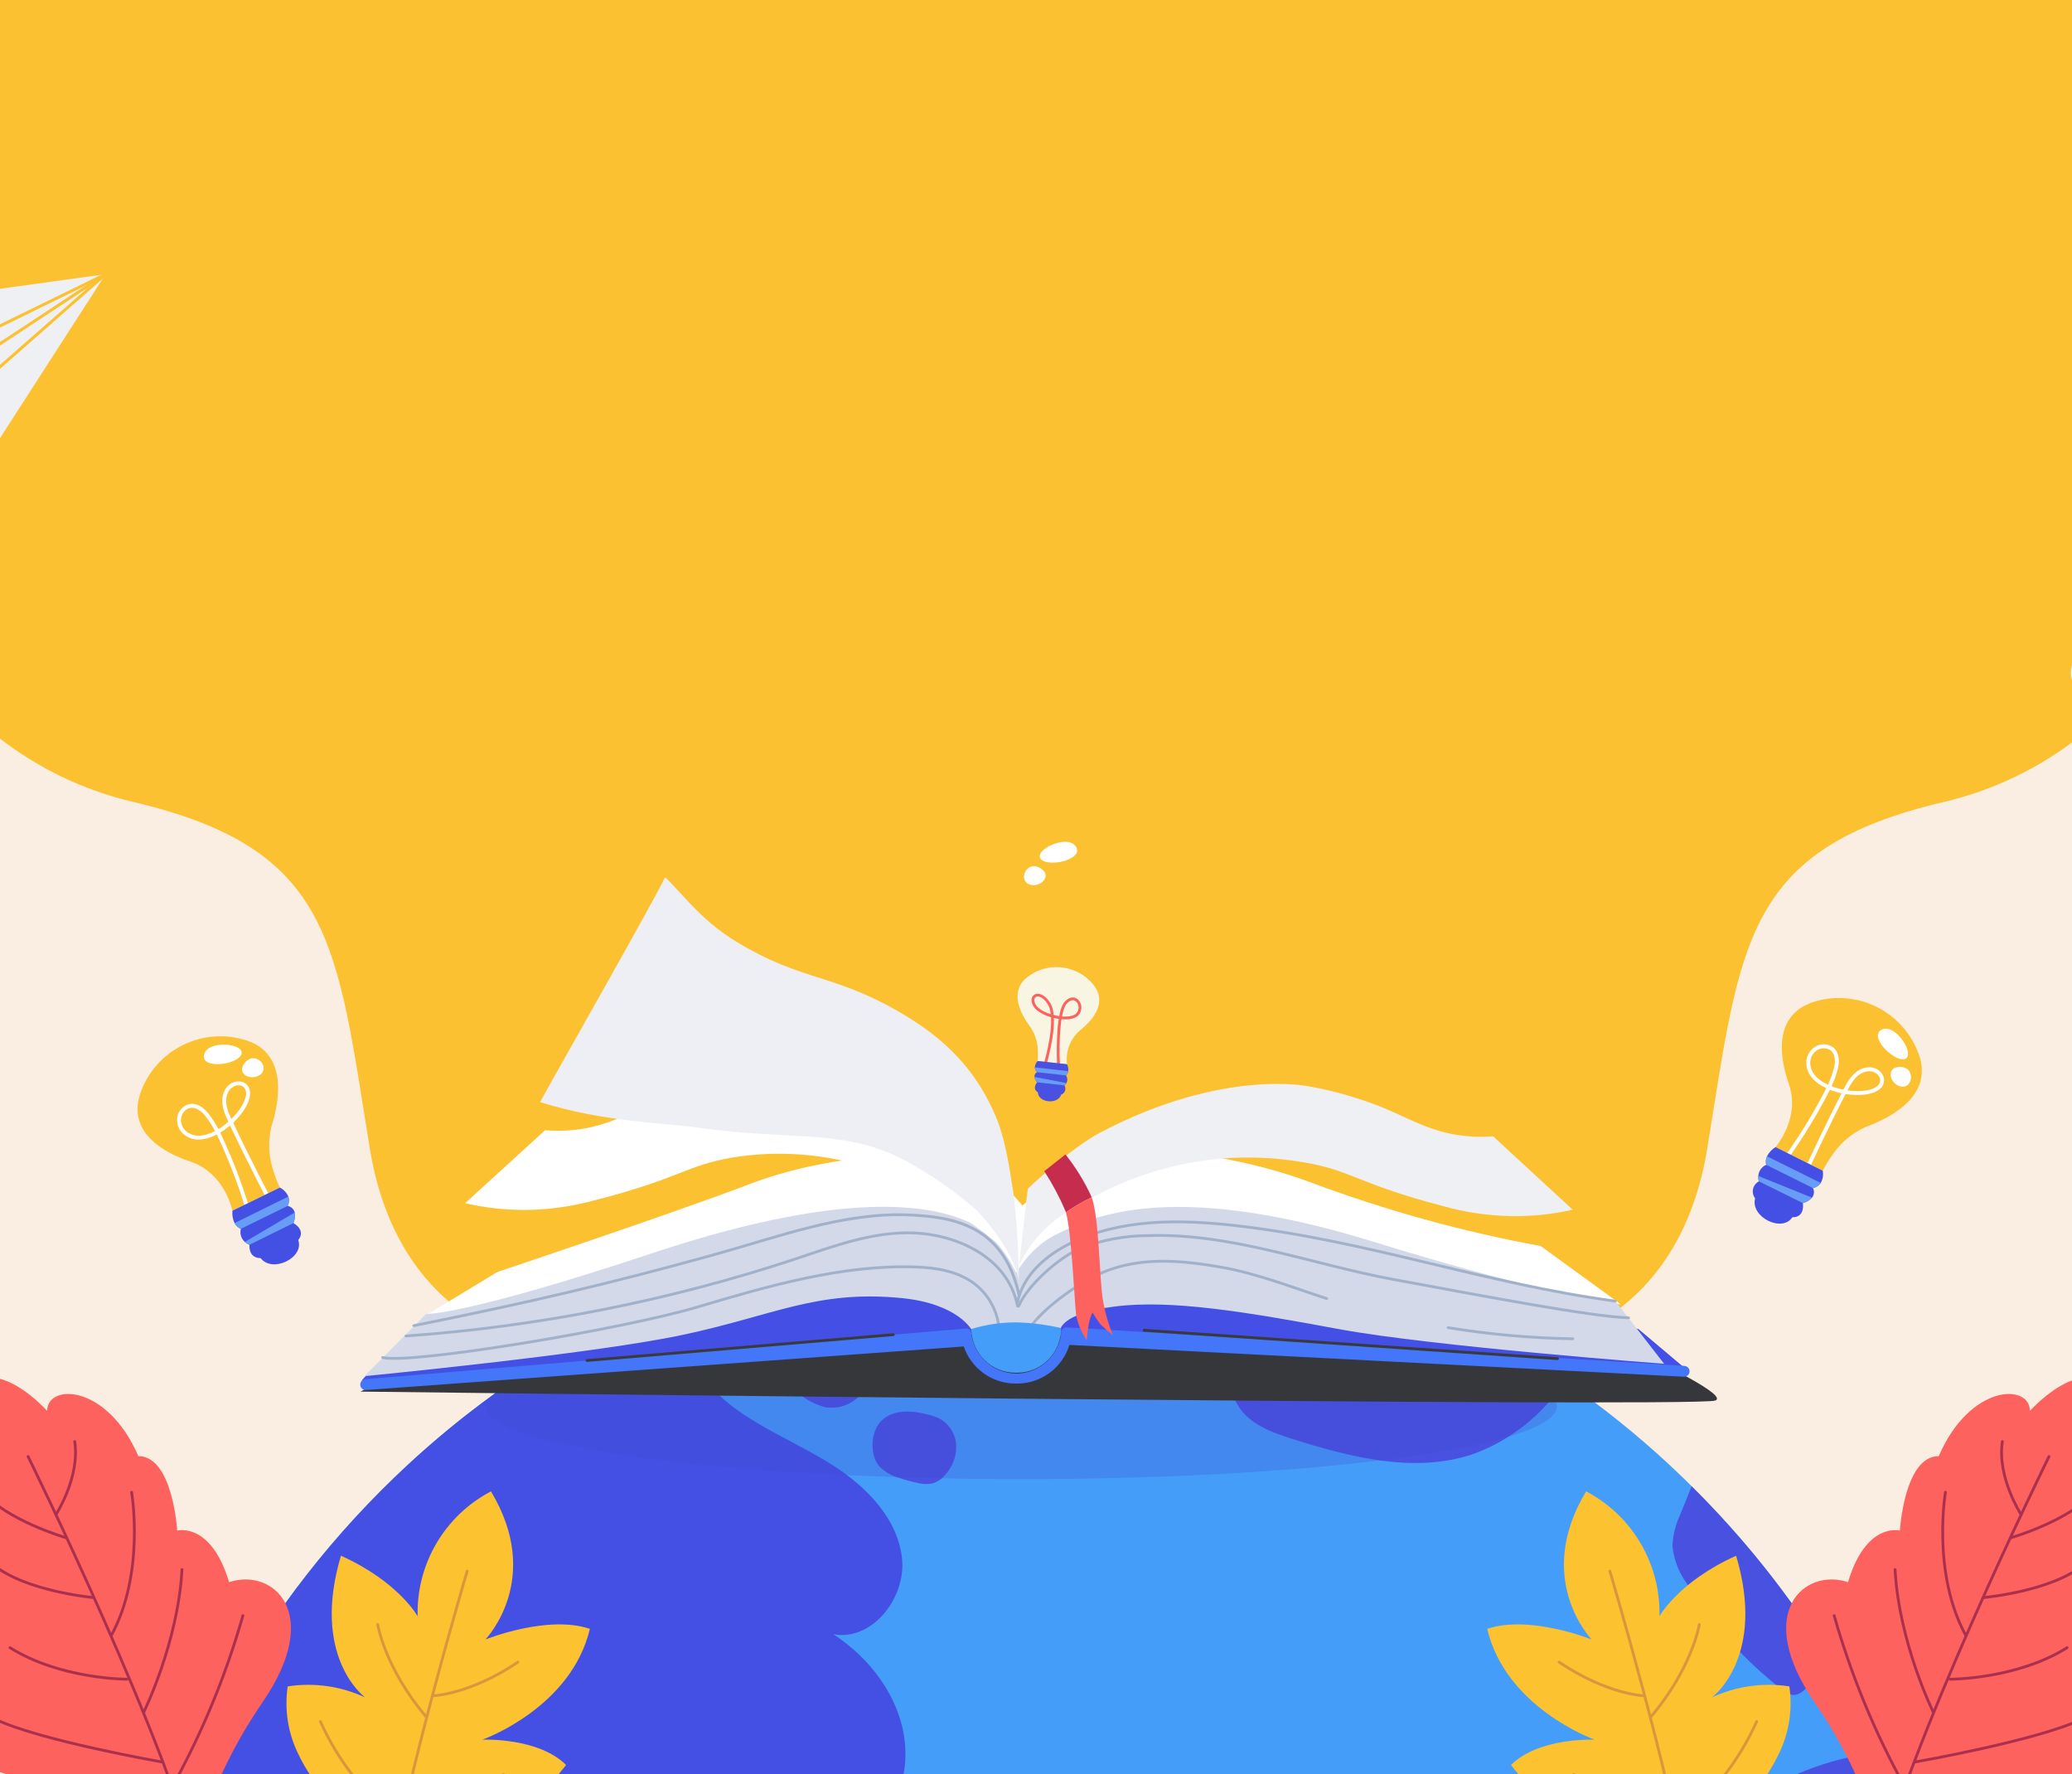 <?xml version="1.0" encoding="utf-8"?>
<!-- Generator: Adobe Illustrator 28.0.0, SVG Export Plug-In . SVG Version: 6.00 Build 0)  -->
<svg version="1.1" id="Calque_1" xmlns="http://www.w3.org/2000/svg" xmlns:xlink="http://www.w3.org/1999/xlink" x="0px" y="0px"
	 viewBox="0 0 744 637" style="enable-background:new 0 0 744 637;" xml:space="preserve">
<rect x="0" y="0" width="744" height="637" fill="#333333" stroke="none"/>
<style type="text/css">
	.st0{clip-path:url(#SVGID_00000140726629839827133650000006187693501042774188_);}
	.st1{fill:#F9EEE1;}
	.st2{fill:#FCC130;}
	.st3{clip-path:url(#SVGID_00000035494184435449464310000010652363647325043369_);fill:#449DF9;}
	.st4{clip-path:url(#SVGID_00000035494184435449464310000010652363647325043369_);fill:#689DF7;}
	.st5{clip-path:url(#SVGID_00000035494184435449464310000010652363647325043369_);fill:#4450E4;}
	.st6{clip-path:url(#SVGID_00000035494184435449464310000010652363647325043369_);fill:#4951E0;}
	.st7{fill:#FFFFFF;}
	.st8{fill:none;stroke:#EEC142;stroke-linecap:round;stroke-linejoin:round;}
	.st9{fill:#689DF7;}
	.st10{fill:#DE625E;}
	.st11{fill:#4951E0;}
	.st12{fill:#EFF0F4;}
	.st13{fill:#F3EBBE;}
	.st14{fill:#DA963C;}
	.st15{opacity:0.24;}
	.st16{fill:#3C46CB;}
	.st17{fill:#36373A;}
	.st18{fill:#4450E5;}
	.st19{fill:#D4D9E9;}
	.st20{fill:#4376F8;}
	.st21{fill:none;stroke:#A1B1C9;stroke-linecap:round;stroke-linejoin:round;}
	.st22{fill:#449DF9;}
	.st23{fill:#EEEFF4;}
	.st24{fill:#C62C4E;}
	.st25{fill:#FD625E;}
	.st26{fill:none;stroke:#393A3D;stroke-linecap:round;stroke-linejoin:round;}
	.st27{clip-path:url(#SVGID_00000026856943272975090860000004810212372409591962_);fill:#FDC230;}
	
		.st28{clip-path:url(#SVGID_00000026856943272975090860000004810212372409591962_);fill:none;stroke:#DA963C;stroke-linecap:round;stroke-linejoin:round;}
	.st29{clip-path:url(#SVGID_00000026856943272975090860000004810212372409591962_);fill:#FD625E;}
	
		.st30{clip-path:url(#SVGID_00000026856943272975090860000004810212372409591962_);fill:none;stroke:#AB304E;stroke-linecap:round;stroke-linejoin:round;}
	.st31{clip-path:url(#SVGID_00000049901957953038232610000013123899628942277546_);fill:#FDC230;}
	
		.st32{clip-path:url(#SVGID_00000049901957953038232610000013123899628942277546_);fill:none;stroke:#DA963C;stroke-linecap:round;stroke-linejoin:round;}
	.st33{clip-path:url(#SVGID_00000049901957953038232610000013123899628942277546_);fill:#FD625E;}
	
		.st34{clip-path:url(#SVGID_00000049901957953038232610000013123899628942277546_);fill:none;stroke:#AB304E;stroke-linecap:round;stroke-linejoin:round;}
	.st35{fill:#4450E4;}
	.st36{clip-path:url(#SVGID_00000139266926709589949750000014633551624333026736_);}
	.st37{clip-path:url(#SVGID_00000098209975199386587220000001215280694293362060_);}
	.st38{clip-path:url(#SVGID_00000111885101970095741790000001696205891678127286_);}
	.st39{clip-path:url(#SVGID_00000093148142528059916710000002312373064334585235_);}
	.st40{fill:#F8F5E2;}
	.st41{clip-path:url(#SVGID_00000119111516270128135330000015835872754292391063_);}
	.st42{clip-path:url(#SVGID_00000106825950756279264760000003039579142559075771_);}
	.st43{fill:none;stroke:#FC625E;stroke-linecap:round;stroke-linejoin:round;stroke-miterlimit:10;}
</style>
<g>
	<defs>
		<rect id="SVGID_1_" x="0" y="0" width="744" height="639"/>
	</defs>
	<clipPath id="SVGID_00000098186044742857476860000006961507621345455531_">
		<use xlink:href="#SVGID_1_"  style="overflow:visible;"/>
	</clipPath>
	<g style="clip-path:url(#SVGID_00000098186044742857476860000006961507621345455531_);">
		<rect id="Rectangle_132" x="-35.07" y="-214.34" class="st1" width="806.1" height="852.22"/>
		<g>
			<path id="Tracé_247" class="st2" d="M819.28-43.32H479.87v-0.12H271.63v0.12H-73.46c0,0,55.07,90.32,29.04,165.87
				c-24.18,70.17,20.02,148.42,92.11,165.31c72.09,16.89,73.09,50.66,85.1,124.43s76.09,73.77,76.09,73.77l88.86-12.27h150.35
				l88.85,12.27c0,0,64.08,0,76.09-73.77c12.02-73.77,13.02-107.54,85.1-124.43c72.09-16.89,116.29-95.14,92.11-165.31
				C764.21,47,819.28-43.32,819.28-43.32"/>
		</g>
		<g>
			<defs>
				<rect id="SVGID_00000071542611196910596620000010183403659322888107_" x="50.42" y="428.46" width="644.99" height="210.2"/>
			</defs>
			<clipPath id="SVGID_00000124141664026867574720000003042104462214578104_">
				<use xlink:href="#SVGID_00000071542611196910596620000010183403659322888107_"  style="overflow:visible;"/>
			</clipPath>
			<path id="Tracé_248" style="clip-path:url(#SVGID_00000124141664026867574720000003042104462214578104_);fill:#449DF9;" d="
				M679.07,638.43H66.8c0.9-2.07,1.81-4.13,2.73-6.2c0.46-1.03,0.94-2.05,1.43-3.07c0.27-0.61,0.56-1.2,0.85-1.79
				c0.46-1.01,0.95-2.02,1.44-3.01c0.21-0.45,0.43-0.88,0.64-1.32c0.62-1.25,1.25-2.51,1.88-3.75c0.75-1.48,1.51-2.95,2.29-4.41
				c0.17-0.31,0.32-0.63,0.49-0.94c0.61-1.14,1.21-2.27,1.85-3.4c17.29-31.7,39.65-60.35,66.19-84.81c2.39-2.22,4.83-4.4,7.29-6.55
				c1.24-1.07,2.48-2.13,3.71-3.19c1.24-1.06,2.5-2.11,3.77-3.14c2.36-1.94,4.75-3.85,7.17-5.72c3-2.34,6.05-4.6,9.09-6.82
				c3.05-2.22,6.14-4.37,9.25-6.46c6.22-4.19,12.53-8.14,18.95-11.85c8.57-4.99,17.28-9.56,26.14-13.71c1.5-0.7,2.99-1.39,4.5-2.07
				c79.62-35.66,170.01-38.73,251.85-8.55c12.3,4.49,24.31,9.74,35.97,15.71c29.34,14.91,56.29,34.14,79.95,57.03
				c11.59,11.2,22.37,23.22,32.24,35.97c2.31,2.99,4.56,6.01,6.76,9.06c12.11,16.75,22.64,34.59,31.45,53.29
				c0.43,0.9,0.85,1.81,1.28,2.73c0.9,1.94,1.77,3.89,2.62,5.85c0.18,0.37,0.34,0.75,0.5,1.12"/>
			<path id="Tracé_249" style="clip-path:url(#SVGID_00000124141664026867574720000003042104462214578104_);fill:#689DF7;" d="
				M69.53,632.22c-0.94,2.05-1.83,4.13-2.73,6.2l0,0C67.7,636.36,68.61,634.29,69.53,632.22"/>
			<path id="Tracé_250" style="clip-path:url(#SVGID_00000124141664026867574720000003042104462214578104_);fill:#4450E4;" d="
				M324.15,638.43H66.8c0.9-2.07,1.81-4.13,2.73-6.2c0.46-1.03,0.94-2.05,1.43-3.07c0.27-0.61,0.56-1.2,0.85-1.79
				c0.46-1.01,0.95-2.02,1.44-3.01c0.21-0.45,0.43-0.88,0.64-1.32c0.62-1.25,1.25-2.51,1.88-3.75c1.5-2.95,3.05-5.86,4.62-8.75
				c17.36-31.65,39.71-60.29,66.19-84.81c2.4-2.22,4.83-4.41,7.29-6.55c1.24-1.07,2.48-2.13,3.71-3.19c1.24-1.06,2.5-2.11,3.77-3.14
				c2.36-1.94,4.75-3.85,7.17-5.72c2.99-2.34,6.02-4.61,9.09-6.82c3.04-2.22,6.13-4.37,9.25-6.46
				c14.34-9.69,29.41-18.24,45.09-25.57c1.5-0.7,2.99-1.39,4.5-2.07c4.53,15.25,13.71,28.7,26.25,38.48
				c11.29,8.64,24.78,13.89,36.72,21.59c11.97,7.69,22.95,19.06,24.47,33.19s-10.71,29.83-24.68,27.2
				c13.05,8.49,23.39,22,25.53,37.43c0.66,4.77,0.46,9.63-0.59,14.33"/>
			<path id="Tracé_251" style="clip-path:url(#SVGID_00000124141664026867574720000003042104462214578104_);fill:#4951E0;" d="
				M561.85,495.8c-7.87,12.15-19.5,21.38-33.11,26.28c-20.87,6.95-43.65,1.12-64.62-5.48c-7.72-2.42-16.12-5.55-19.96-12.66
				c-6.02-11.03,1.97-26.18-4.79-36.8c-5.06-7.93-16.79-10.25-20.53-18.9c-1.04-2.59-1.41-5.4-1.09-8.17
				C469.5,446.99,518.88,466.09,561.85,495.8"/>
			<path id="Tracé_252" style="clip-path:url(#SVGID_00000124141664026867574720000003042104462214578104_);fill:#4951E0;" d="
				M274.9,483.55c-0.23,2.91,0.63,5.8,2.39,8.13c3.05,4.04,6.89,7.41,11.29,9.92c2.35,1.66,4.98,2.88,7.77,3.59
				c6.09,1,12.12-2.15,14.78-7.73c2.42-5.66,1.22-12.22-3.04-16.65c-1.61-1.59-3.47-2.92-5.49-3.93
				C295.43,473.12,276.51,472.12,274.9,483.55"/>
			<path id="Tracé_253" style="clip-path:url(#SVGID_00000124141664026867574720000003042104462214578104_);fill:#4951E0;" d="
				M315.86,526.55c1.97,1.93,4.41,3.32,7.07,4.04c2.14,0.72,4.32,1.31,6.53,1.77c1.75,0.48,3.59,0.54,5.37,0.19
				c1.72-0.54,3.26-1.55,4.43-2.93c2.73-2.88,4.2-6.74,4.08-10.71c-0.19-4-2.41-7.62-5.89-9.59c-1.38-0.66-2.82-1.17-4.31-1.51
				c-5.26-1.42-12.56-2.06-16.79,2.37C312.53,514.13,312.22,522.5,315.86,526.55"/>
			<path id="Tracé_254" style="clip-path:url(#SVGID_00000124141664026867574720000003042104462214578104_);fill:#4951E0;" d="
				M679.06,638.43h-37.21c8.21-3.88,16.88-6.69,25.8-8.35c2.31-0.4,4.68-0.81,7.03-1.35c0.43,0.9,0.85,1.81,1.28,2.73
				c0.9,1.94,1.77,3.89,2.62,5.85C678.75,637.69,678.9,638.06,679.06,638.43"/>
			<path id="Tracé_255" style="clip-path:url(#SVGID_00000124141664026867574720000003042104462214578104_);fill:#4951E0;" d="
				M655.86,594.23c-1.71,3.44-3.66,6.75-5.85,9.91c-1.53,2.21-3.71,4.6-6.36,4.32c-1.44-0.27-2.77-0.95-3.84-1.94
				c-13.63-10.6-25.25-23.58-34.3-38.3c-2.81-3.94-4.54-8.56-5-13.38c0.23-3.93,1.22-7.78,2.92-11.34l3.98-9.91
				C625.88,551.84,642.14,572.19,655.86,594.23"/>
		</g>
		<g>
			<path id="Tracé_256" class="st7" d="M779.92,262.79c-4.99-1.64-9.96-3.36-14.82-5.34c-2.53-1.03-5.03-2.13-7.46-3.36
				c-2.18-1.12-4.23-2.42-6.3-3.73c-2.13-1.14-4-2.71-5.48-4.61c-1.32-2.08-1.61-4.67-0.77-6.99c0.87-2.44,2.5-4.53,4.64-5.98
				c2.46-1.61,5.28-2.56,8.21-2.77c3.05-0.23,6.11-0.13,9.14,0.29c3.03,0.36,6.05,0.86,9.04,1.52c11.9,2.58,23.21,7.37,33.34,14.13
				c2.52,1.52,4.76,3.45,6.63,5.72c1.82,2.23,2.59,5.14,2.11,7.98c-0.7,2.52-2.5,4.58-4.9,5.61c-2.83,1.17-5.91,1.61-8.96,1.29
				c-3.3-0.16-6.6-0.49-9.88-0.9c-3.3-0.39-6.57-0.97-9.8-1.71c-1.58-0.37-3.14-0.79-4.69-1.27c-0.69-0.22-0.99,0.87-0.3,1.09
				c6.63,1.92,13.44,3.13,20.32,3.61c5.87,0.51,13.09,1.19,17.39-3.76c1.88-2.2,2.56-5.19,1.83-7.99c-0.81-2.91-2.5-5.5-4.84-7.4
				c-2.38-1.99-4.93-3.77-7.61-5.33c-2.69-1.64-5.45-3.15-8.3-4.52c-5.66-2.74-11.57-4.93-17.65-6.55
				c-3.05-0.81-6.13-1.47-9.24-1.98c-3.13-0.55-6.3-0.89-9.47-1.03c-3.19-0.19-6.38,0.24-9.4,1.25c-2.64,0.94-4.96,2.62-6.68,4.83
				c-1.68,2.08-2.53,4.71-2.4,7.39c0.26,2.5,1.52,4.79,3.5,6.35c2.01,1.58,4.13,3.02,6.35,4.29c2.23,1.36,4.55,2.57,6.94,3.63
				c5.17,2.32,10.48,4.33,15.9,6c1.13,0.36,2.27,0.7,3.41,1.04c0.21,0.06,0.42-0.06,0.48-0.27c0.06-0.21-0.06-0.42-0.27-0.48l0,0"/>
			<path id="Tracé_257" class="st7" d="M797.2,245.65c-1.65-5.24-3.57-10.4-5.74-15.45c-1.12-2.57-2.31-5.12-3.66-7.58
				c-1.23-2.24-2.65-4.35-4.07-6.46c-1.26-2.17-3.04-3.99-5.17-5.3c-2.35-1.15-5.08-1.24-7.49-0.24c-2.5,1.03-4.63,2.78-6.12,5.03
				c-1.63,2.57-2.59,5.51-2.78,8.55c-0.21,3.23-0.05,6.47,0.47,9.66c0.43,3.11,1.01,6.19,1.74,9.25c1.47,6.11,3.51,12.06,6.11,17.78
				c2.57,5.7,5.69,11.13,9.31,16.23c1.67,2.57,3.8,4.79,6.3,6.56c2.49,1.71,5.57,2.29,8.51,1.61c2.6-0.83,4.73-2.74,5.84-5.24
				c1.26-2.94,1.74-6.15,1.4-9.33c-0.2-3.42-0.63-6.85-1.12-10.24c-0.47-3.4-1.12-6.77-1.95-10.09c-0.41-1.61-0.88-3.2-1.4-4.78
				c-0.22-0.69-1.32-0.39-1.09,0.3c1.99,6.33,3.31,12.85,3.93,19.46c0.62,5.62,1.72,12.75-2.88,17.09
				c-2.02,1.85-4.86,2.49-7.48,1.69c-2.8-0.89-5.26-2.61-7.05-4.93c-1.89-2.31-3.61-4.75-5.15-7.31c-1.6-2.56-3.08-5.19-4.44-7.89
				c-2.72-5.4-4.93-11.04-6.61-16.84c-0.84-2.92-1.55-5.88-2.12-8.88c-0.6-3-1.02-6.03-1.25-9.09c-0.28-3.09,0-6.21,0.84-9.19
				c0.78-2.59,2.29-4.89,4.36-6.63c1.91-1.65,4.38-2.5,6.9-2.38c2.35,0.3,4.48,1.55,5.88,3.47c0.78,0.97,1.51,1.99,2.19,3.05
				c0.67,1.01,1.36,2.02,2.02,3.04c1.35,2.17,2.57,4.42,3.65,6.74c2.37,4.98,4.33,10.13,6.22,15.3c0.4,1.09,0.79,2.18,1.17,3.27
				C796.61,246.32,797.34,246.13,797.2,245.65"/>
			<path id="Tracé_258" class="st7" d="M790.7,260.99c4.42-4,8.6-8.25,12.54-12.73c1.96-2.21,3.79-4.53,5.48-6.95
				c0.82-1.19,1.55-2.44,2.32-3.66c0.9-1.37,1.7-2.8,2.4-4.28c0.66-1.39,1-2.92,1.01-4.46c-0.05-1.46-0.47-2.89-1.22-4.15
				c-1.42-2.28-3.57-4.01-6.1-4.9c-6.15-2.33-12.62,0.22-17.96,3.38c-2.74,1.63-5.41,3.41-8.02,5.23c-2.51,1.74-4.96,3.57-7.33,5.51
				c-4.67,3.77-8.92,8.05-12.66,12.75c-1.92,2.44-3.69,5-5.28,7.66c-1.39,2.33-2.78,4.69-3.96,7.14c-0.6,1.18-1.09,2.41-1.46,3.68
				c-0.32,1.21-0.43,2.47-0.33,3.72c0.03,2.78,1.06,5.45,2.91,7.52c2.12,1.62,4.78,2.35,7.43,2.04c1.39-0.04,2.77-0.23,4.12-0.57
				c1.67-0.46,3.28-1.1,4.8-1.91c3.11-1.6,6.09-3.48,9.03-5.37c2.96-1.89,5.82-3.94,8.56-6.14c1.33-1.07,2.61-2.19,3.86-3.36
				c0.53-0.5-0.27-1.29-0.79-0.8c-5.04,4.56-10.54,8.56-16.43,11.95c-2.8,1.89-5.85,3.39-9.05,4.46c-2.56,0.74-5.25,0.84-7.86,0.3
				c-1.15-0.22-2.21-0.76-3.05-1.57c-0.84-0.95-1.45-2.07-1.79-3.29c-0.8-2.37-0.84-4.94-0.11-7.34c0.94-2.51,2.12-4.92,3.54-7.2
				c1.39-2.42,2.83-4.82,4.44-7.11c3.38-4.76,7.29-9.12,11.65-13c4.43-3.9,9.14-7.46,14.11-10.65c5.17-3.38,11.01-7.23,17.47-6.83
				c5.03,0.31,10.85,3.94,10.45,9.61c-0.58,3.05-1.88,5.92-3.79,8.37c-1.43,2.33-3,4.57-4.7,6.7c-3.79,4.57-7.82,8.94-12.08,13.07
				c-0.9,0.9-1.79,1.78-2.69,2.65C789.78,260.8,790.32,261.34,790.7,260.99"/>
			<path id="Tracé_259" class="st7" d="M781.68,241.6c-2.71,0.2-5.02,2.06-5.8,4.67c-0.71,2.59,0.15,5.35,2.19,7.08
				c1.99,1.42,4.6,1.62,6.78,0.5c2.92-1.61,4.24-5.12,3.1-8.26c-1.07-2.5-3.56-4.08-6.27-3.98"/>
			<path id="Tracé_260" class="st7" d="M800.42,274.56c-1.76,0.13-3.26,1.34-3.77,3.03c-0.46,1.68,0.1,3.48,1.43,4.61
				c1.29,0.92,2.99,1.05,4.41,0.33c1.91-1.05,2.76-3.34,2.02-5.38C803.81,275.51,802.19,274.48,800.42,274.56"/>
			<path id="Tracé_261" class="st7" d="M765.76,211.27c-1.76,0.13-3.26,1.34-3.77,3.03c-0.46,1.68,0.1,3.48,1.43,4.61
				c1.29,0.92,2.99,1.05,4.41,0.33c1.91-1.05,2.76-3.34,2.02-5.38C769.15,212.23,767.52,211.2,765.76,211.27"/>
			<path id="Tracé_262" class="st8" d="M831.22,61.58l19.8,34.56l-47.18,4.04"/>
			<path id="Tracé_263" class="st9" d="M830.82,70.3c-4.81-0.22-8.52-4.31-8.3-9.12c0.22-4.81,4.3-8.54,9.11-8.31
				c4.81,0.22,8.52,4.31,8.3,9.12c0,0,0,0,0,0C839.7,66.8,835.63,70.52,830.82,70.3C830.82,70.3,830.82,70.3,830.82,70.3"/>
			<path id="Tracé_264" class="st10" d="M850.62,104.87c-4.81-0.22-8.52-4.31-8.3-9.12c0.22-4.81,4.3-8.54,9.11-8.31
				c4.81,0.22,8.52,4.31,8.3,9.12c0,0,0,0,0,0C859.5,101.37,855.42,105.09,850.62,104.87C850.62,104.87,850.62,104.87,850.62,104.87
				"/>
			<path id="Tracé_265" class="st11" d="M804.55,108.96c-4.81-0.22-8.52-4.31-8.3-9.12c0.22-4.81,4.3-8.54,9.11-8.31
				c4.81,0.22,8.52,4.31,8.3,9.12c0,0,0,0,0,0C813.43,105.46,809.36,109.18,804.55,108.96
				C804.55,108.96,804.55,108.96,804.55,108.96"/>
			<path id="Tracé_266" class="st8" d="M-58.16,35.95l-33.99-0.9l18.05-36.29"/>
			<path id="Tracé_267" class="st9" d="M-64.33,31.78c2.3-3.41,6.93-4.31,10.34-2.01c3.41,2.3,4.31,6.94,2.01,10.36
				c-2.3,3.41-6.93,4.31-10.34,2.01c0,0,0,0,0,0C-65.73,39.83-66.63,35.19-64.33,31.78C-64.33,31.78-64.33,31.78-64.33,31.78"/>
			<path id="Tracé_268" class="st10" d="M-98.33,30.87c2.3-3.42,6.93-4.32,10.34-2.02c3.41,2.3,4.31,6.94,2.01,10.35
				c-2.3,3.42-6.93,4.32-10.34,2.02C-99.72,38.92-100.62,34.29-98.33,30.87C-98.33,30.87-98.33,30.87-98.33,30.87"/>
			<path id="Tracé_269" class="st11" d="M-80.81-4.63c2.3-3.41,6.93-4.31,10.34-2.01c3.41,2.3,4.31,6.94,2.01,10.36
				c-2.3,3.41-6.93,4.31-10.34,2.01c0,0,0,0,0,0C-82.22,3.42-83.11-1.21-80.81-4.63C-80.81-4.62-80.81-4.62-80.81-4.63"/>
			<path id="Tracé_270" class="st12" d="M-68.18,113.08l106.1-14.64l-58.22,90.36l-4.16-49.26L-68.18,113.08z"/>
			<path id="Tracé_271" class="st2" d="M-35,134.03c-0.07-0.25,0.04-0.52,0.28-0.63l72.4-35.43c0.24-0.11,0.52-0.04,0.67,0.18
				c0.15,0.22,0.11,0.52-0.09,0.7l-61.8,54.17c-0.22,0.19-0.56,0.17-0.75-0.05c-0.19-0.22-0.17-0.56,0.05-0.75l58.8-51.54
				l-68.82,33.68c-0.26,0.13-0.58,0.02-0.71-0.24C-34.98,134.08-34.99,134.05-35,134.03"/>
			<path id="Tracé_272" class="st2" d="M-24.97,139.68c-0.07-0.23,0.02-0.47,0.22-0.6L37.62,98c0.25-0.16,0.58-0.09,0.74,0.16
				c0.16,0.25,0.09,0.58-0.16,0.74l0,0l-62.37,41.09c-0.24,0.16-0.57,0.09-0.73-0.15c-0.03-0.04-0.05-0.09-0.06-0.14"/>
			<path id="Tracé_273" class="st10" d="M-33.82,140.11c-0.08-0.28,0.08-0.58,0.36-0.66c0.07-0.02,0.15-0.03,0.22-0.02
				c1.4,0.2,2.82,0.45,4.23,0.76c0.29,0.06,0.47,0.35,0.41,0.63c-0.06,0.29-0.34,0.47-0.63,0.41c-1.39-0.3-2.79-0.55-4.16-0.74
				C-33.59,140.46-33.76,140.31-33.82,140.11"/>
			<path id="Tracé_274" class="st10" d="M-106.29,238.48c-0.24-0.8-0.47-1.6-0.67-2.4c-0.16-0.63-0.31-1.26-0.45-1.89
				c-0.06-0.29,0.12-0.57,0.4-0.63c0.26-0.08,0.53,0.06,0.61,0.32c0.01,0.03,0.02,0.06,0.02,0.09c0.14,0.62,0.28,1.24,0.45,1.86
				c0.52,2.06,1.17,4.09,1.94,6.07c0.12,0.25,0.02,0.54-0.23,0.66c-0.02,0.01-0.05,0.02-0.07,0.03c-0.27,0.11-0.58-0.03-0.69-0.3
				c0,0,0,0,0,0C-105.46,241.05-105.9,239.78-106.29,238.48 M-108.6,225.97c-0.01-0.04-0.02-0.08-0.02-0.11
				c-0.21-2.8-0.22-5.62-0.04-8.43c0.02-0.29,0.27-0.52,0.57-0.5c0.29,0.02,0.52,0.27,0.5,0.57c-0.18,2.76-0.17,5.52,0.04,8.28
				c0.03,0.29-0.19,0.55-0.48,0.58C-108.3,226.37-108.53,226.21-108.6,225.97 M-101.26,249.7c-0.1-0.28,0.05-0.58,0.33-0.68
				c0.24-0.08,0.5,0.01,0.63,0.23c1.46,2.33,3.19,4.47,5.18,6.36c0.2,0.21,0.19,0.55-0.02,0.75c-0.2,0.19-0.51,0.2-0.71,0.02
				c-2.05-1.96-3.84-4.17-5.34-6.57C-101.23,249.78-101.25,249.73-101.26,249.7 M-107.5,209.32c-0.02-0.09-0.02-0.18,0-0.27
				c0.59-2.75,1.38-5.46,2.38-8.09c0.1-0.27,0.41-0.41,0.69-0.31c0.27,0.1,0.41,0.41,0.31,0.69l0,0c-0.98,2.58-1.76,5.23-2.34,7.93
				c-0.06,0.29-0.34,0.47-0.63,0.41c-0.19-0.04-0.34-0.18-0.4-0.37 M-89.17,260.9c-0.08-0.28,0.08-0.58,0.36-0.66
				c0.13-0.04,0.26-0.03,0.38,0.03c2.47,1.19,5.09,2.06,7.78,2.59c0.29,0.06,0.47,0.35,0.41,0.63c-0.06,0.29-0.34,0.47-0.63,0.41
				c-2.77-0.55-5.47-1.45-8.02-2.68C-89.03,261.16-89.13,261.04-89.17,260.9 M-101.54,193.77c-0.04-0.14-0.02-0.29,0.05-0.42
				c0.61-1.05,1.27-2.09,1.95-3.09c0.9-1.32,1.88-2.59,2.91-3.81c0.19-0.22,0.53-0.24,0.75-0.04c0.21,0.19,0.24,0.51,0.06,0.73
				c-1.01,1.19-1.96,2.43-2.85,3.72c-0.67,0.97-1.31,1.99-1.91,3.02c-0.15,0.25-0.47,0.34-0.73,0.19c0,0,0,0,0,0
				C-101.42,194.01-101.51,193.9-101.54,193.77 M-72.48,264.95l-0.01-0.53l0.07-0.53l0.24,0.01c1.34,0.07,2.69,0.11,4.03,0.16
				s2.69,0.08,4.03,0.15c0.29,0.02,0.52,0.27,0.5,0.56c-0.02,0.29-0.27,0.52-0.56,0.5c-1.33-0.07-2.66-0.11-4-0.15
				c-1.33-0.04-2.72-0.09-4.07-0.16L-72.48,264.95z M-72.49,264.42L-72.49,264.42z M-90.8,181.11c-0.06-0.2,0-0.43,0.17-0.56
				c2.17-1.8,4.49-3.4,6.94-4.8c0.25-0.14,0.58-0.06,0.72,0.2c0.15,0.25,0.07,0.57-0.18,0.72c0,0-0.01,0.01-0.01,0.01
				c-2.39,1.36-4.66,2.93-6.79,4.69c-0.23,0.19-0.56,0.16-0.75-0.07c0,0,0,0,0,0C-90.74,181.24-90.78,181.18-90.8,181.11
				 M-56.4,266.03c-0.09-0.28,0.07-0.58,0.35-0.67c0.09-0.03,0.19-0.03,0.29-0.01c0.81,0.21,1.6,0.45,2.34,0.71
				c1.92,0.69,3.72,1.68,5.34,2.94c0.23,0.18,0.27,0.51,0.09,0.75s-0.51,0.27-0.75,0.09c-1.53-1.19-3.23-2.12-5.04-2.77
				c-0.71-0.25-1.47-0.48-2.25-0.67C-56.2,266.35-56.35,266.22-56.4,266.03 M-77.27,175.87v-0.02c-0.72-2.76-0.98-5.62-0.77-8.46
				c0.02-0.29,0.27-0.51,0.57-0.49c0.29,0.02,0.51,0.27,0.49,0.57c-0.2,2.73,0.05,5.47,0.74,8.11c0.08,0.28-0.08,0.58-0.37,0.66
				S-77.19,176.15-77.27,175.87 M-73.71,183.38c-0.09-0.28,0.07-0.58,0.35-0.67c0.22-0.07,0.45,0.01,0.59,0.2
				c0.24,0.33,0.49,0.65,0.76,0.96c1.49,1.76,3.29,3.23,5.31,4.34c0.26,0.14,0.35,0.47,0.21,0.72c-0.14,0.26-0.47,0.35-0.72,0.21
				l0,0c-2.13-1.17-4.04-2.73-5.61-4.59c-0.28-0.33-0.54-0.67-0.8-1.01C-73.66,183.49-73.69,183.44-73.71,183.38 M-76.35,172.9
				c-0.08-0.27,0.06-0.56,0.33-0.66c0.65-0.23,1.3-0.44,1.96-0.64c2.04-0.62,4.12-1.09,6.22-1.41c0.29-0.06,0.57,0.12,0.63,0.41
				c0.06,0.29-0.12,0.57-0.41,0.63c-0.02,0-0.04,0.01-0.06,0.01c-2.06,0.31-4.09,0.77-6.08,1.37c-0.64,0.2-1.28,0.41-1.91,0.63
				c-0.27,0.09-0.57-0.05-0.67-0.33L-76.35,172.9 M-76.12,159.48c-0.04-0.12-0.03-0.25,0.02-0.36l0.22-0.52
				c1.08-2.42,2.49-4.69,4.18-6.73c0.17-0.24,0.5-0.3,0.74-0.13c0.24,0.17,0.3,0.5,0.13,0.74c-0.02,0.02-0.03,0.05-0.05,0.07
				c-1.63,1.97-2.99,4.15-4.03,6.49l-0.22,0.5c-0.12,0.27-0.43,0.4-0.7,0.28c-0.14-0.06-0.25-0.18-0.3-0.33 M-59.56,191.34
				c-0.02-0.07-0.03-0.14-0.02-0.21c0.03-0.29,0.29-0.5,0.58-0.47c0,0,0,0,0,0c2.4,0.27,4.83,0.06,7.14-0.63
				c0.29-0.09,0.57-0.18,0.85-0.28c0.27-0.09,0.57,0.05,0.67,0.32v0.03c0.08,0.27-0.06,0.56-0.33,0.65c-0.3,0.11-0.6,0.21-0.9,0.3
				c-2.45,0.73-5.02,0.96-7.56,0.67C-59.33,191.69-59.5,191.55-59.56,191.34 M-59.95,170.46c-0.02-0.06-0.03-0.12-0.02-0.19
				c0.02-0.29,0.27-0.52,0.56-0.5l0.76,0.05c2.59,0.15,5.14,0.7,7.56,1.63c0.27,0.11,0.4,0.42,0.29,0.69
				c-0.11,0.27-0.42,0.4-0.69,0.29c-2.32-0.89-4.76-1.41-7.24-1.55l-0.74-0.05C-59.69,170.82-59.88,170.67-59.95,170.46
				 M-65.71,146.69c-0.07-0.22,0.01-0.45,0.2-0.59c2.3-1.65,4.78-3.04,7.39-4.12c0.27-0.11,0.58,0.02,0.69,0.29
				c0.11,0.27-0.02,0.58-0.29,0.7c-2.53,1.05-4.94,2.39-7.17,4c-0.24,0.17-0.57,0.12-0.74-0.12c0,0,0,0,0,0
				C-65.66,146.79-65.69,146.74-65.71,146.69 M-44.92,185.39c-0.04-0.13-0.03-0.26,0.03-0.38c0.99-2.47,0.78-5.27-0.57-7.56
				c-0.14-0.26-0.05-0.58,0.21-0.72c0.26-0.14,0.57-0.05,0.72,0.21c1.51,2.59,1.74,5.74,0.6,8.52c-0.12,0.27-0.44,0.38-0.7,0.26
				c0,0,0,0,0,0C-44.77,185.65-44.87,185.53-44.92,185.39 M-50.43,140.29c0-0.02,0-0.04-0.01-0.06c-0.05-0.29,0.14-0.57,0.43-0.62
				c2.77-0.5,5.58-0.76,8.4-0.77c0.29,0,0.53,0.24,0.53,0.53c0,0.29-0.23,0.53-0.52,0.53c0,0,0,0,0,0c-2.75,0.01-5.5,0.26-8.21,0.75
				C-50.09,140.71-50.35,140.55-50.43,140.29"/>
			<path id="Tracé_275" class="st10" d="M-43.31,280.53c-0.02-0.06-0.03-0.13-0.02-0.19c0.1-1.35-0.08-2.7-0.52-3.98
				c-0.1-0.28,0.05-0.58,0.33-0.68c0.28-0.1,0.58,0.05,0.68,0.33l0,0c0.49,1.41,0.68,2.91,0.58,4.4c-0.02,0.29-0.27,0.51-0.56,0.5
				C-43.06,280.9-43.25,280.74-43.31,280.53"/>
			<path id="Tracé_276" class="st13" d="M-22.63,324.74h-99.98c0,0,13.5-26.94,29.89-19.03c18.73-22.56,40.38-11.15,41.55,4.54
				C-36.54,298.98-22.63,324.74-22.63,324.74"/>
			<path id="Tracé_277" class="st13" d="M962.55,372.46h-92.86c0,0,0-20.55,26.77-10.85c4.46-35.85,48.49-31.53,39.58-2.6
				C949.63,348.53,962.55,372.46,962.55,372.46"/>
			<path id="Tracé_278" class="st14" d="M433.2,0.32H320.5c0,0,11.64-29.14,44.22-16.76c11.09-27.27,40.18-17.42,38.43,1.17
				C426.07-30.08,433.2,0.32,433.2,0.32"/>
			<g id="Groupe_76" class="st15">
				<g>
					<g id="Groupe_75">
						<path id="Tracé_279" class="st16" d="M559.01,504.93c0,14.4-86.08,26.07-192.26,26.07s-192.26-11.66-192.26-26.07
							c0-14.41,86.08-26.07,192.26-26.07S559.01,490.53,559.01,504.93"/>
					</g>
				</g>
			</g>
			<path id="Tracé_280" class="st17" d="M615.84,502.81c-7.87,2.57-486.35-3.23-486.35-3.23l83.74-45.56l318.18,5.95
				C531.42,459.97,625.41,499.68,615.84,502.81"/>
			<path id="Tracé_281" class="st18" d="M604.35,490.63l-16.07-13.55c0,0-98.55-13.72-129.42-16.91
				c-86.17-8.92-87.95,18.84-87.95,18.84l224.42,14.6L604.35,490.63z"/>
			<path id="Tracé_282" class="st18" d="M129.84,495.62l3.24-3.61c0,0,114.8-27.53,145.6-31.4c85.95-10.76,88.34,16.95,88.34,16.95
				l-224.05,19.41L129.84,495.62z"/>
			<path id="Tracé_283" class="st7" d="M152.72,472.31l25.94-15.7c0,0,62.27-20.78,90.54-31.53c28.02-10.66,59.15-11.77,73.88-8.75
				s25.35,18.17,25.35,18.17l0.1,28.03L152.72,472.31z"/>
			<path id="Tracé_284" class="st7" d="M581.94,468.2l-28.69-20.86c-28.19-5.19-55.87-12.85-82.73-22.9
				c-28.35-10.54-58.58-13.09-73.23-9.75c-14.66,3.34-31.73,19.53-31.73,19.53l0.41,28.83L581.94,468.2z"/>
			<path id="Tracé_285" class="st12" d="M395.11,406.57c44.6-23.44,75.45-16.47,75.45-16.47c8.99,1.64,17.78,4.2,26.25,7.63
				c10.23,4.29,18.16,9.35,31.06,10.24c2.76,0.19,5.53,0.18,8.28-0.03l28.57,26.35c-7.29,1.64-14.76,2.42-22.23,2.3
				c-8.11-0.17-16.16-1.35-23.97-3.51c-30.93-8.04-32.9-12.78-49.93-15.74c-22.36-3.88-52.44-2.85-84.69,17.32
				c-7.84,4.55-14.11,11.38-17.98,19.58c1.24-11.57,3.13-27.48,3.13-27.48S384.15,412.32,395.11,406.57"/>
			<path id="Tracé_286" class="st19" d="M348.94,478.06l20.4-0.91l-1.69-13.2c0,0-5.26-18.64-19.33-25.05
				c-10.56-4.81-39.23-13.9-114.05,10.97c-67.66,22.5-81.28,21.85-81.28,21.85l-22.1,22.31c0,0,80.13-7.72,113.41-14.64
				c33.03-6.86,48.67-16.43,79.47-13.38c20.29,2.02,25.14,11.46,25.14,11.46"/>
			<path id="Tracé_287" class="st19" d="M359.15,476.36l0.99-9.56c0,0,5.28-16.96,19.21-23.67c10.45-5.04,38.17-20.71,113.5,2.56
				c68.13,21.05,87.29,21.53,87.29,21.53l17.41,22.38c0,0-83.46-6.26-116.88-12.47c-33.17-6.16-60.27-10.69-80.5-8.08
				s-19.56,8.86-19.56,8.86"/>
			<path id="Tracé_288" class="st20" d="M604.77,490.35l-216.17-13.53c-1-0.07-3.36-0.17-5.13-0.22c-0.07-0.02-0.15-0.04-0.22-0.06
				c-1.01-0.15-1.95,0.54-2.1,1.56c0,0.03-0.01,0.06-0.01,0.08c-0.78,8.21-7.5,14.59-15.73,14.93h-0.6
				c-8.24-0.13-15.1-6.36-16.05-14.56c-0.12-1.01-1.04-1.73-2.05-1.6c-0.02,0-0.04,0-0.06,0.01c-0.02,0-0.05,0.01-0.07,0.02h-0.03
				l-215.47,18.17c-1.06,0.12-1.83,1.08-1.71,2.14c0.11,1.03,1.02,1.79,2.05,1.72l214.64-15.63c2.74,8.03,10.31,13.4,18.79,13.32
				h0.6c8.53-0.11,16.03-5.71,18.55-13.88l220.54,11.42c1.06,0.11,2.02-0.66,2.13-1.73c0.11-1.07-0.66-2.02-1.72-2.13
				c-0.05-0.01-0.1-0.01-0.15-0.01"/>
			<path id="Tracé_289" class="st21" d="M365.37,468.89c-3.52-17.91-22.3-25.63-36.99-26.26c-14.7-0.64-28.9,4.69-42.85,9.36
				c-45.27,14.96-92.22,24.24-139.77,27.63"/>
			<path id="Tracé_290" class="st21" d="M137.4,487.35c10.3,2.48,86.24-10.14,113.22-18.18c25.11-7.49,52.04-15.25,78.23-14.33
				c7.42,0.26,15.15,1.55,21.07,6.04c5.49,4.23,8.77,10.73,8.91,17.66"/>
			<path id="Tracé_291" class="st21" d="M365.77,468.9c3.26-7.63,14.6-17.56,22.23-20.8c7.75-2.98,15.99-4.52,24.3-4.52
				c29.96-1,58.62,10.32,88.11,15.75c33.35,6.15,70.84,13.32,84.34,13.76"/>
			<path id="Tracé_292" class="st21" d="M519.96,476.63c14.81,2.41,29.78,3.75,44.78,3.99"/>
			<path id="Tracé_293" class="st21" d="M368.12,479.64c3.13-7.21,14.37-15.38,21.1-19.43c15.11-9.11,31.03-8.49,49.26-5.29
				c12.99,2.28,25.35,7.2,37.9,11.26"/>
			<path id="Tracé_294" class="st21" d="M148.61,475.91c41.26-8.3,69.67-14.95,106.82-25.21c24.24-6.69,47.67-15.67,71.51-14.51
				c14.37,0.7,33.35,3.17,38.93,28.54"/>
			<path id="Tracé_295" class="st21" d="M365.37,467.43c1.97-9.63,10.23-16.79,19.05-21.11c18.09-8.87,39.24-8.61,59.25-6.33
				c47.84,5.45,88.6,20.69,136.32,27.11"/>
			<path id="Tracé_296" class="st22" d="M365.34,492.81h-0.53c-8.75,0.09-15.92-6.93-16.01-15.7c0,0,0,0,0,0
				c5.35-1.64,10.93-2.44,16.53-2.38c5.28,0.17,10.54,0.85,15.69,2.04C381.11,485.53,374.09,492.71,365.34,492.81"/>
			<path id="Tracé_297" class="st7" d="M347.48,421.17c-3.91-4.71-8.46-8.85-13.52-12.3c-37.09-26.24-72.53-20.6-72.53-20.6
				c-9,1.6-17.81,4.11-26.3,7.49c-10.26,4.24-18.21,9.25-31.12,10.07c-2.76,0.18-5.53,0.15-8.28-0.08l-28.71,26.19
				c7.28,1.69,14.74,2.5,22.22,2.42c8.11-0.12,16.17-1.26,23.99-3.38c30.97-7.87,32.96-12.61,50.03-15.47
				c16.44-2.63,33.27-1.3,49.1,3.86c13.06,4.65,25.32,11.3,36.34,19.72c5.96,4.26,11.65,8.9,17.02,13.89
				c-3.78-8.07-7.32-14.55-10.02-19.21c-2.4-4.42-5.15-8.64-8.23-12.61"/>
			<path id="Tracé_298" class="st23" d="M357.49,400.66c-6.05-14.14-15.33-25.58-31.25-35.37c-26.67-16.39-37.35-12.16-62.47-27.61
				c-12.46-7.67-19.51-17.8-24.95-22.74c-5.25,10.71-37.62,67.47-44.89,80.71c23.06,7.24,44.1,7.38,57.02,9.21
				c33.67,4.77,52.49,0.11,74.55,12.03c9.04,4.95,17.51,10.87,25.26,17.67c6.53,6.88,13.66,17.04,15.12,25.39
				c-0.09-10.74-0.78-21.47-2.06-32.13C362.27,417.82,360.83,408.47,357.49,400.66"/>
			<path id="Tracé_299" class="st24" d="M391.98,429.82c-0.03-0.07-0.05-0.15-0.07-0.22c-2.49-5.41-5.62-10.5-9.33-15.16
				l-7.61,6.01c2.93,4.54,5.48,9.33,7.61,14.3c0.06,0.16,0.11,0.34,0.17,0.52c0.58-0.43,1.14-0.84,1.64-1.19
				C386.84,432.53,389.38,431.11,391.98,429.82"/>
			<path id="Tracé_300" class="st25" d="M391.98,429.82c-2.6,1.29-5.14,2.71-7.59,4.26c-0.5,0.35-1.06,0.76-1.64,1.19
				c1.99,6.66,3.08,32.2,3.64,36.65c0.62,3.28,1.91,6.4,3.81,9.15c0,0,0.38-3.81,0.76-5.91c0.28-1.38,0.73-2.73,1.34-4
				c0.85,1.44,1.77,2.84,2.76,4.19c1.45,1.41,2.98,2.75,4.57,4c-1.75-4.29-2.99-8.77-3.71-13.35c-1.13-7.37-1.24-28.67-3.92-36.2"/>
			<line id="Ligne_5" class="st26" x1="410.86" y1="477.55" x2="559.26" y2="487.75"/>
			<line id="Ligne_6" class="st26" x1="320.76" y1="479.14" x2="210.79" y2="488.41"/>
		</g>
		<g>
			<defs>
				<rect id="SVGID_00000031178263463258656920000014203598768408641950_" x="-110.83" y="488.23" width="353.04" height="150.43"/>
			</defs>
			<clipPath id="SVGID_00000163787778883555770860000000317872897288875711_">
				<use xlink:href="#SVGID_00000031178263463258656920000014203598768408641950_"  style="overflow:visible;"/>
			</clipPath>
			<path id="Tracé_301" style="clip-path:url(#SVGID_00000163787778883555770860000000317872897288875711_);fill:#FDC230;" d="
				M-4.07,595.77c1.5,20.02-6.1,39.66-20.68,53.44c0,0-22.39,4.66-40.3-2.85c-6.5-2.56-12.05-7.07-15.89-12.91
				c5.01-6.1,11.71-10.58,19.26-12.87c-0.85,0.07-20.15,1.43-33.24-26.46c17.84-5.66,28.83-1.79,28.83-1.79
				c-10.59-11.25-13.86-27.56-8.42-42.03c28.72,8.87,27.9,33.13,27.97,33.73c0.27-0.53,8.93-17.82,20.93-22.96
				c11.33,20.93-1.49,44.95-1.88,45.68c0.47-0.45,11.98-11.52,23.44-10.95"/>
			
				<path id="Tracé_302" style="clip-path:url(#SVGID_00000163787778883555770860000000317872897288875711_);fill:none;stroke:#DA963C;stroke-linecap:round;stroke-linejoin:round;" d="
				M-64.06,572.58c0,0,27.09,57.54,45.8,86.7"/>
			
				<path id="Tracé_303" style="clip-path:url(#SVGID_00000163787778883555770860000000317872897288875711_);fill:none;stroke:#DA963C;stroke-linecap:round;stroke-linejoin:round;" d="
				M-73.28,602.02c0,0,10.1,8.19,28.89,10.78"/>
			
				<path id="Tracé_304" style="clip-path:url(#SVGID_00000163787778883555770860000000317872897288875711_);fill:none;stroke:#DA963C;stroke-linecap:round;stroke-linejoin:round;" d="
				M-46.88,606.64c0,0,7.76-7.54,11.93-24.03"/>
			
				<path id="Tracé_305" style="clip-path:url(#SVGID_00000163787778883555770860000000317872897288875711_);fill:none;stroke:#DA963C;stroke-linecap:round;stroke-linejoin:round;" d="
				M-66.8,634.76c11.84,5.27,24.81,7.51,37.74,6.52"/>
			
				<path id="Tracé_306" style="clip-path:url(#SVGID_00000163787778883555770860000000317872897288875711_);fill:none;stroke:#DA963C;stroke-linecap:round;stroke-linejoin:round;" d="
				M-32.58,633.95c6.73-6.98,12.34-14.96,16.61-23.67"/>
			<path id="Tracé_307" style="clip-path:url(#SVGID_00000163787778883555770860000000317872897288875711_);fill:#FD625E;" d="
				M-2.41,635.47c23.2,7.34,60.68,13.7,71.32,29.27c0.38,0.55,0.74,1.13,1.05,1.72c0,0,3.31-24.74,24.32-55.36
				c22.17-32.29,3.55-48.35-12.02-43.1c-6.51-21.78-18.63-18.52-18.63-18.52s-1.57-26.77-13.95-26.72
				c-11.22-25.99-32.76-26.17-32.73-16.25C8.9,498.06,1.15,494.07-4.67,494.5c-7.99,0.57-12.36,9.43-9.01,26.49
				c-10.88,4.49-6.36,22.82,0.09,29.74c-9.15-0.22-6.87,18.86,4.07,29.24c-11.38,3.01-0.18,21.57,6.27,26.02
				C-23.78,606.3-26.43,627.88-2.41,635.47"/>
			
				<path id="Tracé_308" style="clip-path:url(#SVGID_00000163787778883555770860000000317872897288875711_);fill:none;stroke:#AB304E;stroke-linecap:round;stroke-linejoin:round;" d="
				M10.08,522.89c0,0,52.08,105.67,62.64,154.22"/>
			
				<path id="Tracé_309" style="clip-path:url(#SVGID_00000163787778883555770860000000317872897288875711_);fill:none;stroke:#AB304E;stroke-linecap:round;stroke-linejoin:round;" d="
				M87.22,580c-6.1,21.43-14.63,42.09-25.42,61.58"/>
			
				<path id="Tracé_310" style="clip-path:url(#SVGID_00000163787778883555770860000000317872897288875711_);fill:none;stroke:#AB304E;stroke-linecap:round;stroke-linejoin:round;" d="
				M57.95,632.51c0,0-43.53-7.61-59.65-15.32"/>
			
				<path id="Tracé_311" style="clip-path:url(#SVGID_00000163787778883555770860000000317872897288875711_);fill:none;stroke:#AB304E;stroke-linecap:round;stroke-linejoin:round;" d="
				M51.58,614.74c0,0,12.32-24.88,13.77-51.27"/>
			
				<path id="Tracé_312" style="clip-path:url(#SVGID_00000163787778883555770860000000317872897288875711_);fill:none;stroke:#AB304E;stroke-linecap:round;stroke-linejoin:round;" d="
				M45.58,602.83c0,0-23.84,0.08-42-11.32"/>
			
				<path id="Tracé_313" style="clip-path:url(#SVGID_00000163787778883555770860000000317872897288875711_);fill:none;stroke:#AB304E;stroke-linecap:round;stroke-linejoin:round;" d="
				M47.26,535.72c0,0,4.98,28.99-7.33,51.48"/>
			
				<path id="Tracé_314" style="clip-path:url(#SVGID_00000163787778883555770860000000317872897288875711_);fill:none;stroke:#AB304E;stroke-linecap:round;stroke-linejoin:round;" d="
				M33.32,573.49c0,0-24.21-2.19-35.8-11.82"/>
			
				<path id="Tracé_315" style="clip-path:url(#SVGID_00000163787778883555770860000000317872897288875711_);fill:none;stroke:#AB304E;stroke-linecap:round;stroke-linejoin:round;" d="
				M23.71,552.04c0,0-21.6-6.25-30.33-16.85"/>
			
				<path id="Tracé_316" style="clip-path:url(#SVGID_00000163787778883555770860000000317872897288875711_);fill:none;stroke:#AB304E;stroke-linecap:round;stroke-linejoin:round;" d="
				M20.11,543.69c0,0,8.66-13.28,6.72-26.17"/>
			<path id="Tracé_317" style="clip-path:url(#SVGID_00000163787778883555770860000000317872897288875711_);fill:#FDC230;" d="
				M203.26,633.62c-14.82,19.32-37.55,30.92-61.87,31.57c0,0-24.03-13.93-34.15-35.23c-3.8-7.58-5.18-16.15-3.94-24.55
				c9.46-1.46,19.13-0.08,27.81,3.96c-0.83-0.62-19.38-15.03-8.68-50.87c20.7,9.34,27.53,21.74,27.53,21.74
				c-0.49-18.75,9.73-36.15,26.33-44.84c18.81,31.28-1.53,52.57-1.95,53.16c0.67-0.26,22.47-8.89,37.47-3.8
				c-6.66,28.11-37.65,39.44-38.59,39.78C174.02,624.51,193.37,623.82,203.26,633.62"/>
			
				<path id="Tracé_318" style="clip-path:url(#SVGID_00000163787778883555770860000000317872897288875711_);fill:none;stroke:#DA963C;stroke-linecap:round;stroke-linejoin:round;" d="
				M167.75,564.03c0,0-21.96,73.99-28.61,115.51"/>
			
				<path id="Tracé_319" style="clip-path:url(#SVGID_00000163787778883555770860000000317872897288875711_);fill:none;stroke:#DA963C;stroke-linecap:round;stroke-linejoin:round;" d="
				M135.63,583.2c0,0,2.51,15.59,17.41,33.15"/>
			
				<path id="Tracé_320" style="clip-path:url(#SVGID_00000163787778883555770860000000317872897288875711_);fill:none;stroke:#DA963C;stroke-linecap:round;stroke-linejoin:round;" d="
				M155.77,608.76c0,0,13.11-0.53,30.2-12.06"/>
			
				<path id="Tracé_321" style="clip-path:url(#SVGID_00000163787778883555770860000000317872897288875711_);fill:none;stroke:#DA963C;stroke-linecap:round;stroke-linejoin:round;" d="
				M115.05,618.04c6.45,14.36,16.37,26.9,28.86,36.47"/>
			
				<path id="Tracé_322" style="clip-path:url(#SVGID_00000163787778883555770860000000317872897288875711_);fill:none;stroke:#DA963C;stroke-linecap:round;stroke-linejoin:round;" d="
				M146.65,645.03c11.72-0.85,23.24-3.54,34.14-7.95"/>
		</g>
		<g>
			<defs>
				<rect id="SVGID_00000161615728723410084990000017529231166917956258_" x="503.61" y="488.23" width="353.04" height="150.43"/>
			</defs>
			<clipPath id="SVGID_00000070083610649854326180000000373007657610740121_">
				<use xlink:href="#SVGID_00000161615728723410084990000017529231166917956258_"  style="overflow:visible;"/>
			</clipPath>
			<path id="Tracé_323" style="clip-path:url(#SVGID_00000070083610649854326180000000373007657610740121_);fill:#FDC230;" d="
				M749.88,595.77c-1.5,20.02,6.1,39.66,20.69,53.44c0,0,22.39,4.66,40.3-2.85c6.5-2.56,12.05-7.07,15.89-12.91
				c-5.01-6.1-11.71-10.58-19.26-12.87c0.85,0.07,20.15,1.43,33.24-26.46c-17.84-5.66-28.83-1.79-28.83-1.79
				c10.59-11.25,13.86-27.56,8.42-42.03c-28.72,8.87-27.9,33.13-27.97,33.73c-0.27-0.53-8.93-17.82-20.93-22.96
				c-11.33,20.93,1.49,44.95,1.88,45.68c-0.47-0.45-11.98-11.52-23.44-10.95"/>
			
				<path id="Tracé_324" style="clip-path:url(#SVGID_00000070083610649854326180000000373007657610740121_);fill:none;stroke:#DA963C;stroke-linecap:round;stroke-linejoin:round;" d="
				M809.88,572.58c0,0-27.09,57.54-45.8,86.7"/>
			
				<path id="Tracé_325" style="clip-path:url(#SVGID_00000070083610649854326180000000373007657610740121_);fill:none;stroke:#DA963C;stroke-linecap:round;stroke-linejoin:round;" d="
				M819.09,602.02c0,0-10.1,8.19-28.89,10.78"/>
			
				<path id="Tracé_326" style="clip-path:url(#SVGID_00000070083610649854326180000000373007657610740121_);fill:none;stroke:#DA963C;stroke-linecap:round;stroke-linejoin:round;" d="
				M792.7,606.64c0,0-7.76-7.54-11.93-24.03"/>
			
				<path id="Tracé_327" style="clip-path:url(#SVGID_00000070083610649854326180000000373007657610740121_);fill:none;stroke:#DA963C;stroke-linecap:round;stroke-linejoin:round;" d="
				M812.62,634.76c-11.85,5.27-24.81,7.51-37.74,6.52"/>
			
				<path id="Tracé_328" style="clip-path:url(#SVGID_00000070083610649854326180000000373007657610740121_);fill:none;stroke:#DA963C;stroke-linecap:round;stroke-linejoin:round;" d="
				M778.4,633.95c-6.73-6.98-12.34-14.96-16.61-23.67"/>
			<path id="Tracé_329" style="clip-path:url(#SVGID_00000070083610649854326180000000373007657610740121_);fill:#FD625E;" d="
				M748.23,635.47c-23.2,7.34-60.68,13.7-71.32,29.27c-0.38,0.55-0.73,1.13-1.05,1.72c0,0-3.31-24.74-24.31-55.36
				c-22.17-32.29-3.55-48.35,12.02-43.1c6.51-21.78,18.63-18.52,18.63-18.52s1.57-26.77,13.95-26.72
				c11.22-25.99,32.76-26.17,32.73-16.25c8.06-8.45,15.81-12.44,21.63-12.01c7.99,0.57,12.36,9.43,9.01,26.49
				c10.88,4.49,6.36,22.82-0.09,29.74c9.15-0.22,6.87,18.86-4.07,29.24c11.38,3.01,0.18,21.57-6.27,26.02
				C769.61,606.3,772.25,627.88,748.23,635.47"/>
			
				<path id="Tracé_330" style="clip-path:url(#SVGID_00000070083610649854326180000000373007657610740121_);fill:none;stroke:#AB304E;stroke-linecap:round;stroke-linejoin:round;" d="
				M735.74,522.89c0,0-52.08,105.67-62.64,154.22"/>
			
				<path id="Tracé_331" style="clip-path:url(#SVGID_00000070083610649854326180000000373007657610740121_);fill:none;stroke:#AB304E;stroke-linecap:round;stroke-linejoin:round;" d="
				M658.6,580c6.1,21.43,14.63,42.09,25.42,61.58"/>
			
				<path id="Tracé_332" style="clip-path:url(#SVGID_00000070083610649854326180000000373007657610740121_);fill:none;stroke:#AB304E;stroke-linecap:round;stroke-linejoin:round;" d="
				M687.86,632.51c0,0,43.53-7.61,59.65-15.32"/>
			
				<path id="Tracé_333" style="clip-path:url(#SVGID_00000070083610649854326180000000373007657610740121_);fill:none;stroke:#AB304E;stroke-linecap:round;stroke-linejoin:round;" d="
				M694.23,614.74c0,0-12.32-24.88-13.77-51.27"/>
			
				<path id="Tracé_334" style="clip-path:url(#SVGID_00000070083610649854326180000000373007657610740121_);fill:none;stroke:#AB304E;stroke-linecap:round;stroke-linejoin:round;" d="
				M700.24,602.83c0,0,23.84,0.08,42-11.32"/>
			
				<path id="Tracé_335" style="clip-path:url(#SVGID_00000070083610649854326180000000373007657610740121_);fill:none;stroke:#AB304E;stroke-linecap:round;stroke-linejoin:round;" d="
				M698.56,535.72c0,0-4.99,29,7.34,51.48"/>
			
				<path id="Tracé_336" style="clip-path:url(#SVGID_00000070083610649854326180000000373007657610740121_);fill:none;stroke:#AB304E;stroke-linecap:round;stroke-linejoin:round;" d="
				M712.5,573.49c0,0,24.2-2.19,35.8-11.82"/>
			
				<path id="Tracé_337" style="clip-path:url(#SVGID_00000070083610649854326180000000373007657610740121_);fill:none;stroke:#AB304E;stroke-linecap:round;stroke-linejoin:round;" d="
				M722.11,552.04c0,0,21.6-6.25,30.33-16.85"/>
			
				<path id="Tracé_338" style="clip-path:url(#SVGID_00000070083610649854326180000000373007657610740121_);fill:none;stroke:#AB304E;stroke-linecap:round;stroke-linejoin:round;" d="
				M725.71,543.69c0,0-8.66-13.28-6.72-26.17"/>
			<path id="Tracé_339" style="clip-path:url(#SVGID_00000070083610649854326180000000373007657610740121_);fill:#FDC230;" d="
				M542.55,633.62c14.82,19.32,37.55,30.92,61.87,31.57c0,0,24.03-13.93,34.15-35.23c3.8-7.58,5.18-16.15,3.94-24.55
				c-9.45-1.46-19.13-0.08-27.8,3.96c0.83-0.62,19.38-15.03,8.68-50.87c-20.71,9.34-27.53,21.74-27.53,21.74
				c0.49-18.75-9.73-36.15-26.33-44.84c-18.81,31.28,1.53,52.57,1.95,53.16c-0.67-0.26-22.47-8.89-37.47-3.8
				c6.66,28.11,37.65,39.44,38.59,39.78C571.8,624.51,552.46,623.82,542.55,633.62"/>
			
				<path id="Tracé_340" style="clip-path:url(#SVGID_00000070083610649854326180000000373007657610740121_);fill:none;stroke:#DA963C;stroke-linecap:round;stroke-linejoin:round;" d="
				M578.06,564.03c0,0,21.96,73.99,28.61,115.51"/>
			
				<path id="Tracé_341" style="clip-path:url(#SVGID_00000070083610649854326180000000373007657610740121_);fill:none;stroke:#DA963C;stroke-linecap:round;stroke-linejoin:round;" d="
				M610.18,583.2c0,0-2.51,15.59-17.41,33.15"/>
			
				<path id="Tracé_342" style="clip-path:url(#SVGID_00000070083610649854326180000000373007657610740121_);fill:none;stroke:#DA963C;stroke-linecap:round;stroke-linejoin:round;" d="
				M590.04,608.76c0,0-13.11-0.53-30.2-12.06"/>
			
				<path id="Tracé_343" style="clip-path:url(#SVGID_00000070083610649854326180000000373007657610740121_);fill:none;stroke:#DA963C;stroke-linecap:round;stroke-linejoin:round;" d="
				M630.77,618.04c-6.45,14.36-16.37,26.9-28.86,36.47"/>
			
				<path id="Tracé_344" style="clip-path:url(#SVGID_00000070083610649854326180000000373007657610740121_);fill:none;stroke:#DA963C;stroke-linecap:round;stroke-linejoin:round;" d="
				M599.17,645.03c-11.72-0.85-23.24-3.54-34.14-7.95"/>
		</g>
		<g>
			<path id="Tracé_345" class="st2" d="M669.92,404.57c-5.18,2.32-9.56,6.12-12.58,10.94c-1.05,1.52-2,3.11-2.84,4.75l-16.95-8.47
				c0,0,9.08-10.28,4.76-22.71c-3.91-11.27-4.17-23.2,6.12-28.26c1.13-0.56,2.31-1.01,3.52-1.35c16.06-4.59,32.82,4.63,37.57,20.67
				C693.03,393.56,679.47,401.08,669.92,404.57"/>
			<path id="Tracé_346" class="st7" d="M641.73,415.7c5.66-7.94,10.72-16.3,15.13-25l0.4,0.16c1.5,0.58,3.04,1.03,4.62,1.35
				c-5.98,11.5-13.4,27.57-13.48,27.74l0.51,0.24c0.08-0.17,7.56-16.37,13.55-27.87c4.96,0.87,9.79,0.35,12.1-1.54
				c1.26-0.9,1.82-2.5,1.39-3.99c-0.67-1.8-2.33-3.03-4.24-3.16c-1.51-0.15-5.36,0.15-8.56,6.16c-0.33,0.61-0.67,1.25-1,1.9
				c-1.61-0.3-3.18-0.75-4.7-1.35l-0.37-0.15c1.05-2.19,1.87-4.47,2.46-6.82c0.98-4.39-0.68-6.36-1.76-7.13
				c-1.76-1.16-4.04-1.18-5.82-0.06c-2.22,1.39-3.35,4.02-2.83,6.59c0.45,3.14,2.99,5.84,7.22,7.71
				c-4.39,8.66-9.43,16.99-15.07,24.89L641.73,415.7z M659.01,383.24c-0.58,2.32-1.39,4.57-2.42,6.73c-2.67-1.18-6.36-3.49-6.9-7.28
				c-0.48-2.35,0.55-4.75,2.57-6.04c1.59-1.01,3.63-1,5.21,0.03c0.66,0.48,1.16,1.15,1.44,1.92
				C659.39,380.11,659.42,381.72,659.01,383.24 M675.42,386.94c0.37,1.28-0.12,2.65-1.22,3.4c-2.13,1.75-6.75,2.23-11.47,1.44
				c0.31-0.6,0.62-1.18,0.92-1.74c3.05-5.72,6.62-6.01,8.02-5.87c1.61,0.11,3.03,1.09,3.69,2.57
				C675.38,386.81,675.4,386.87,675.42,386.94"/>
			<path id="Tracé_347" class="st7" d="M647.84,420.15l0.18-0.39c0.3-0.66,7.39-15.98,13.23-27.26c-1.41-0.31-2.8-0.72-4.14-1.25
				l-0.04-0.01c-4.38,8.59-9.4,16.85-15,24.7l-0.25,0.34l-1.14-0.82l0.25-0.35c5.54-7.77,10.5-15.94,14.85-24.45
				c-4.12-1.92-6.62-4.71-7.07-7.86c-0.54-2.74,0.67-5.53,3.04-7.01c1.93-1.21,4.39-1.18,6.29,0.07c1.16,0.84,2.96,2.94,1.93,7.57
				c-0.55,2.24-1.33,4.42-2.3,6.5c1.38,0.53,2.8,0.95,4.25,1.24c0.29-0.55,0.57-1.09,0.86-1.62c3.33-6.24,7.39-6.54,8.98-6.38
				c2.08,0.14,3.88,1.5,4.6,3.46c0.49,1.66-0.13,3.44-1.53,4.44c-2.28,1.87-7.02,2.53-12.14,1.68
				c-5.82,11.23-13.08,26.9-13.39,27.57l-0.18,0.39L647.84,420.15z M656.84,376.79c-1.4-0.69-3.05-0.6-4.37,0.22
				c-1.87,1.2-2.81,3.43-2.37,5.61c0.48,3.36,3.58,5.52,6.27,6.78c0.94-2.01,1.68-4.1,2.22-6.25c0.39-1.44,0.37-2.97-0.08-4.4
				c-0.25-0.69-0.7-1.29-1.29-1.73C657.1,376.93,656.97,376.86,656.84,376.79 M673.32,385.1c-0.52-0.28-1.1-0.46-1.69-0.51
				c-1.31-0.13-4.68,0.15-7.6,5.65c-0.21,0.39-0.43,0.8-0.64,1.21c4.5,0.65,8.69,0.09,10.55-1.44c0.95-0.65,1.39-1.83,1.08-2.94
				c-0.02-0.06-0.04-0.11-0.06-0.17C674.65,386.12,674.07,385.48,673.32,385.1"/>
			<path id="Tracé_348" class="st35" d="M643.57,436.99c-3.58,5.61-15.13,0-13.36-6.79c-1.37-1.78-1.03-4.34,0.75-5.71
				c0.19-0.15,0.4-0.28,0.61-0.39c-0.19-0.63-0.26-1.28-0.21-1.93c0.12-1.76,1.22-3.31,2.84-4c-0.26-1.02-0.16-2.09,0.27-3.04
				c0.69-1.37,1.75-2.53,3.07-3.33l16.95,8.47c0.29,1.51,0.04,3.07-0.72,4.41c-0.65,0.96-1.66,1.62-2.79,1.84
				c0.59,1.12,0.45,2.48-0.35,3.45c-0.89,0.94-2.02,1.62-3.27,1.95c0,0,0.9,5.2-3.81,5.07"/>
			<path id="Tracé_349" class="st9" d="M650.99,426.51l-16.78-8.34c-0.26-1.02-0.16-2.09,0.27-3.05l19.29,9.55
				C653.12,425.63,652.12,426.29,650.99,426.51"/>
			<path id="Tracé_350" class="st9" d="M650.65,429.97c-0.89,0.94-2.02,1.62-3.27,1.95l-15.79-7.81c-0.19-0.63-0.26-1.28-0.21-1.93
				L650.65,429.97z"/>
			<g id="Groupe_85">
				<g>
					<defs>
						<rect id="SVGID_00000083056100566599875450000009314276935247685049_" x="674.29" y="369.29" width="10.84" height="10.98"/>
					</defs>
					<clipPath id="SVGID_00000085930013639643751950000007357714308759320737_">
						<use xlink:href="#SVGID_00000083056100566599875450000009314276935247685049_"  style="overflow:visible;"/>
					</clipPath>
					<g id="Groupe_84" style="clip-path:url(#SVGID_00000085930013639643751950000007357714308759320737_);">
						<path id="Tracé_351" class="st7" d="M675.77,369.58c-5.09,2.24,4.24,11.8,8.2,10.59S680.86,367.33,675.77,369.58"/>
					</g>
				</g>
			</g>
			<g id="Groupe_88">
				<g>
					<defs>
						<rect id="SVGID_00000064344065262529690690000012255315162452830605_" x="678.86" y="383.01" width="7.32" height="7.12"/>
					</defs>
					<clipPath id="SVGID_00000158026196872476434340000006359100672501241781_">
						<use xlink:href="#SVGID_00000064344065262529690690000012255315162452830605_"  style="overflow:visible;"/>
					</clipPath>
					<g id="Groupe_87" style="clip-path:url(#SVGID_00000158026196872476434340000006359100672501241781_);">
						<path id="Tracé_352" class="st7" d="M682.33,383.02c-5.58-0.12-3.66,6.5,0.45,7.09
							C686.89,390.69,687.91,383.13,682.33,383.02"/>
					</g>
				</g>
			</g>
			<path id="Tracé_353" class="st2" d="M97.44,404.51c-1.32,5.53-0.97,11.32,1,16.65c0.56,1.76,1.24,3.49,2.04,5.16l-17.02,8.3
				c0,0-2.62-13.47-15.08-17.61c-11.3-3.76-20.91-10.82-18.65-22.07c0.25-1.24,0.61-2.44,1.08-3.61
				c6.14-15.56,23.65-23.26,39.25-17.27c12.75,5.38,10.45,20.73,7.39,30.44"/>
			<path id="Tracé_354" class="st7" d="M89.1,433.68c-2.84-9.33-6.38-18.44-10.59-27.24l0.37-0.22c1.37-0.83,2.67-1.79,3.88-2.85
				c5.47,11.76,13.67,27.43,13.76,27.6l0.49-0.26c-0.09-0.17-8.36-15.97-13.82-27.73c3.71-3.41,6.25-7.57,6.15-10.56
				c0.06-1.55-0.87-2.97-2.31-3.54c-1.83-0.56-3.82,0-5.08,1.44c-1.04,1.11-3.15,4.34-0.34,10.55c0.29,0.63,0.59,1.28,0.9,1.95
				c-1.21,1.09-2.52,2.07-3.91,2.92c-0.11,0.07-0.22,0.13-0.34,0.2c-1.09-2.16-2.4-4.21-3.91-6.11c-2.89-3.45-5.45-3.33-6.72-2.94
				c-1.99,0.7-3.39,2.5-3.58,4.6c-0.25,2.61,1.14,5.1,3.49,6.26c2.75,1.55,6.45,1.18,10.5-1.04c4.19,8.77,7.71,17.84,10.54,27.14
				L89.1,433.68z M73.92,400.2c1.48,1.87,2.77,3.89,3.85,6.02c-2.56,1.4-6.63,2.93-9.97,1.05c-2.15-1.05-3.43-3.33-3.22-5.72
				c0.17-1.88,1.42-3.49,3.2-4.12c0.78-0.23,1.62-0.22,2.4,0.02C71.66,397.99,72.96,398.94,73.92,400.2 M86.84,389.41
				c1.24,0.49,2.02,1.71,1.95,3.04c0.09,2.76-2.34,6.73-5.84,9.99c-0.28-0.61-0.56-1.2-0.82-1.79c-2.67-5.9-0.73-8.92,0.22-9.94
				c1.06-1.22,2.71-1.74,4.28-1.36c0.06,0.02,0.13,0.04,0.19,0.07"/>
			<path id="Tracé_355" class="st7" d="M96.35,431.54l-0.2-0.38c-0.34-0.64-8.16-15.6-13.53-27.11c-1.1,0.93-2.27,1.78-3.51,2.53
				l-0.03,0.02c4.14,8.71,7.63,17.73,10.43,26.96l0.12,0.4l-1.34,0.41l-0.12-0.41c-2.78-9.13-6.23-18.05-10.31-26.67
				c-4.03,2.1-7.76,2.4-10.52,0.83c-2.51-1.24-3.99-3.9-3.72-6.69c0.22-2.27,1.74-4.21,3.89-4.95c1.37-0.41,4.13-0.56,7.17,3.08
				c1.43,1.8,2.69,3.74,3.75,5.79c1.27-0.77,2.47-1.65,3.58-2.64c-0.26-0.57-0.51-1.12-0.76-1.67c-2.91-6.44-0.67-9.85,0.41-11.02
				c1.38-1.56,3.55-2.17,5.54-1.55c1.61,0.62,2.65,2.2,2.59,3.92c0.1,2.95-2.28,7.12-6.06,10.67c5.34,11.47,13.34,26.77,13.68,27.42
				l0.2,0.38L96.35,431.54z M67.49,397.99c-1.39,0.69-2.33,2.06-2.48,3.61c-0.19,2.22,1,4.32,3,5.29c2.96,1.67,6.55,0.52,9.18-0.85
				c-1.02-1.97-2.22-3.84-3.6-5.58c-0.9-1.19-2.13-2.1-3.53-2.61c-0.7-0.22-1.45-0.23-2.16-0.02
				C67.76,397.88,67.62,397.93,67.49,397.99 M84.11,389.96c-0.54,0.25-1.03,0.6-1.44,1.03c-0.9,0.96-2.72,3.81-0.16,9.48
				c0.19,0.41,0.37,0.82,0.57,1.24c3.25-3.18,5.36-6.85,5.28-9.26c0.07-1.15-0.6-2.22-1.67-2.65l-0.17-0.06
				c-0.8-0.22-1.66-0.14-2.41,0.22"/>
			<path id="Tracé_356" class="st35" d="M107.09,445.18c2.26,6.28-9.22,12.01-13.51,6.48c-4.56-0.02-4-4.79-4-4.79
				c-0.61-0.23-1.17-0.58-1.66-1.01c-1.32-1.17-1.88-2.98-1.44-4.69c-0.96-0.42-1.75-1.15-2.24-2.07c-0.67-1.39-0.94-2.93-0.77-4.47
				l17.02-8.3c1.37,0.69,2.46,1.84,3.05,3.26c0.36,1.1,0.27,2.3-0.24,3.34c1.24,0.21,2.24,1.15,2.52,2.38
				c0.21,1.28,0.05,2.59-0.45,3.78c0,0,4.66,2.47,1.71,6.11"/>
			<path id="Tracé_357" class="st9" d="M103.31,432.9l-16.82,8.25c-0.96-0.42-1.75-1.15-2.24-2.07l19.31-9.52
				C103.92,430.67,103.83,431.87,103.31,432.9"/>
			<path id="Tracé_358" class="st9" d="M105.83,435.29c0.21,1.28,0.05,2.59-0.45,3.78l-15.8,7.79c-0.61-0.23-1.17-0.58-1.66-1.01
				L105.83,435.29z"/>
			<g id="Groupe_91">
				<g>
					<defs>
						<rect id="SVGID_00000145055394055409515360000001149180595957461422_" x="73.21" y="375.03" width="13.58" height="7.02"/>
					</defs>
					<clipPath id="SVGID_00000123420523415748630460000010307263655008305595_">
						<use xlink:href="#SVGID_00000145055394055409515360000001149180595957461422_"  style="overflow:visible;"/>
					</clipPath>
					<g id="Groupe_90" style="clip-path:url(#SVGID_00000123420523415748630460000010307263655008305595_);">
						<path id="Tracé_359" class="st7" d="M73.3,378.56c-1.32,5.41,11.92,3.81,13.38-0.07S74.63,373.15,73.3,378.56"/>
					</g>
				</g>
			</g>
			<g id="Groupe_94">
				<g>
					<defs>
						<rect id="SVGID_00000167376000942400550190000002130671961464418725_" x="86.92" y="379.89" width="7.76" height="6.85"/>
					</defs>
					<clipPath id="SVGID_00000102510986446887679860000016342740690746396322_">
						<use xlink:href="#SVGID_00000167376000942400550190000002130671961464418725_"  style="overflow:visible;"/>
					</clipPath>
					<g id="Groupe_93" style="clip-path:url(#SVGID_00000102510986446887679860000016342740690746396322_);">
						<path id="Tracé_360" class="st7" d="M87.93,381.53c-3.49,4.36,2.93,6.88,5.89,3.96C96.78,382.58,91.43,377.17,87.93,381.53"
							/>
					</g>
				</g>
			</g>
			<path id="Tracé_361" class="st40" d="M370.07,368.81c1.74,2.67,2.65,5.8,2.62,8.99c0.04,1.04,0,2.08-0.1,3.11l10.56,1.15
				c-0.58-4.58,1.16-9.14,4.63-12.16c5.26-4.13,9-9.68,5.67-15.2c-0.37-0.6-0.79-1.17-1.26-1.7c-6.19-7.05-16.89-7.79-23.99-1.66
				c-5.71,5.26-1.59,12.93,1.86,17.49"/>
			<g id="Groupe_97">
				<g>
					<defs>
						<rect id="SVGID_00000003818077080389791470000012096127569891013045_" x="373.32" y="302.21" width="13.46" height="7.48"/>
					</defs>
					<clipPath id="SVGID_00000168826168983525589270000009446735281276127387_">
						<use xlink:href="#SVGID_00000003818077080389791470000012096127569891013045_"  style="overflow:visible;"/>
					</clipPath>
					<g id="Groupe_96" style="clip-path:url(#SVGID_00000168826168983525589270000009446735281276127387_);">
						<path id="Tracé_362" class="st7" d="M386.31,303.92c3.07,4.65-9.94,7.63-12.61,4.47
							C371.03,305.22,383.24,299.27,386.31,303.92"/>
					</g>
				</g>
			</g>
			<g id="Groupe_100">
				<g>
					<defs>
						<rect id="SVGID_00000127037846023892163130000015614223423480430772_" x="367.68" y="310.95" width="7.77" height="6.82"/>
					</defs>
					<clipPath id="SVGID_00000011000628099044413980000002950467341468250291_">
						<use xlink:href="#SVGID_00000127037846023892163130000015614223423480430772_"  style="overflow:visible;"/>
					</clipPath>
					<g id="Groupe_99" style="clip-path:url(#SVGID_00000011000628099044413980000002950467341468250291_);">
						<path id="Tracé_363" class="st7" d="M373.55,311.66c4.76,2.92-0.45,7.46-4.21,5.72S368.79,308.74,373.55,311.66"/>
					</g>
				</g>
			</g>
			<path id="Tracé_364" class="st43" d="M380.05,381.6c0,0-0.81-17.68,2.59-21.59s6.81,1.13,4.27,4.07s-12.85,0.79-15.29-2.93
				c-2.44-3.73,1.79-6.17,5.1-0.76c3.31,5.4-1.15,20.66-1.15,20.66"/>
			<path id="Tracé_365" class="st11" d="M372.68,392.11c0,3.74,7.14,4.6,8.36,0.86c1.19-0.43,1.8-1.73,1.38-2.92
				c-0.05-0.13-0.1-0.25-0.17-0.37c0.27-0.24,0.5-0.53,0.67-0.85c0.47-0.87,0.43-1.93-0.13-2.75c0.43-0.4,0.71-0.94,0.79-1.52
				c0.09-0.86-0.06-1.73-0.44-2.51l-10.56-1.15c-0.59,0.62-0.95,1.44-1,2.3c0.02,0.65,0.29,1.27,0.76,1.72
				c-0.62,0.35-0.96,1.03-0.88,1.74c0.13,0.71,0.46,1.38,0.95,1.91c0,0-1.99,2.19,0.26,3.55"/>
			<path id="Tracé_366" class="st9" d="M372.36,384.91l10.45,1.16c0.43-0.4,0.71-0.94,0.79-1.52l-12-1.36
				C371.61,383.84,371.88,384.46,372.36,384.91"/>
			<path id="Tracé_367" class="st9" d="M371.47,386.63c0.13,0.71,0.46,1.38,0.95,1.91l9.82,1.12c0.28-0.24,0.51-0.53,0.68-0.85
				L371.47,386.63z"/>
		</g>
		<rect id="Rectangle_142" x="-35.07" y="-214.34" class="st2" width="806.1" height="228.75"/>
	</g>
</g>
</svg>
